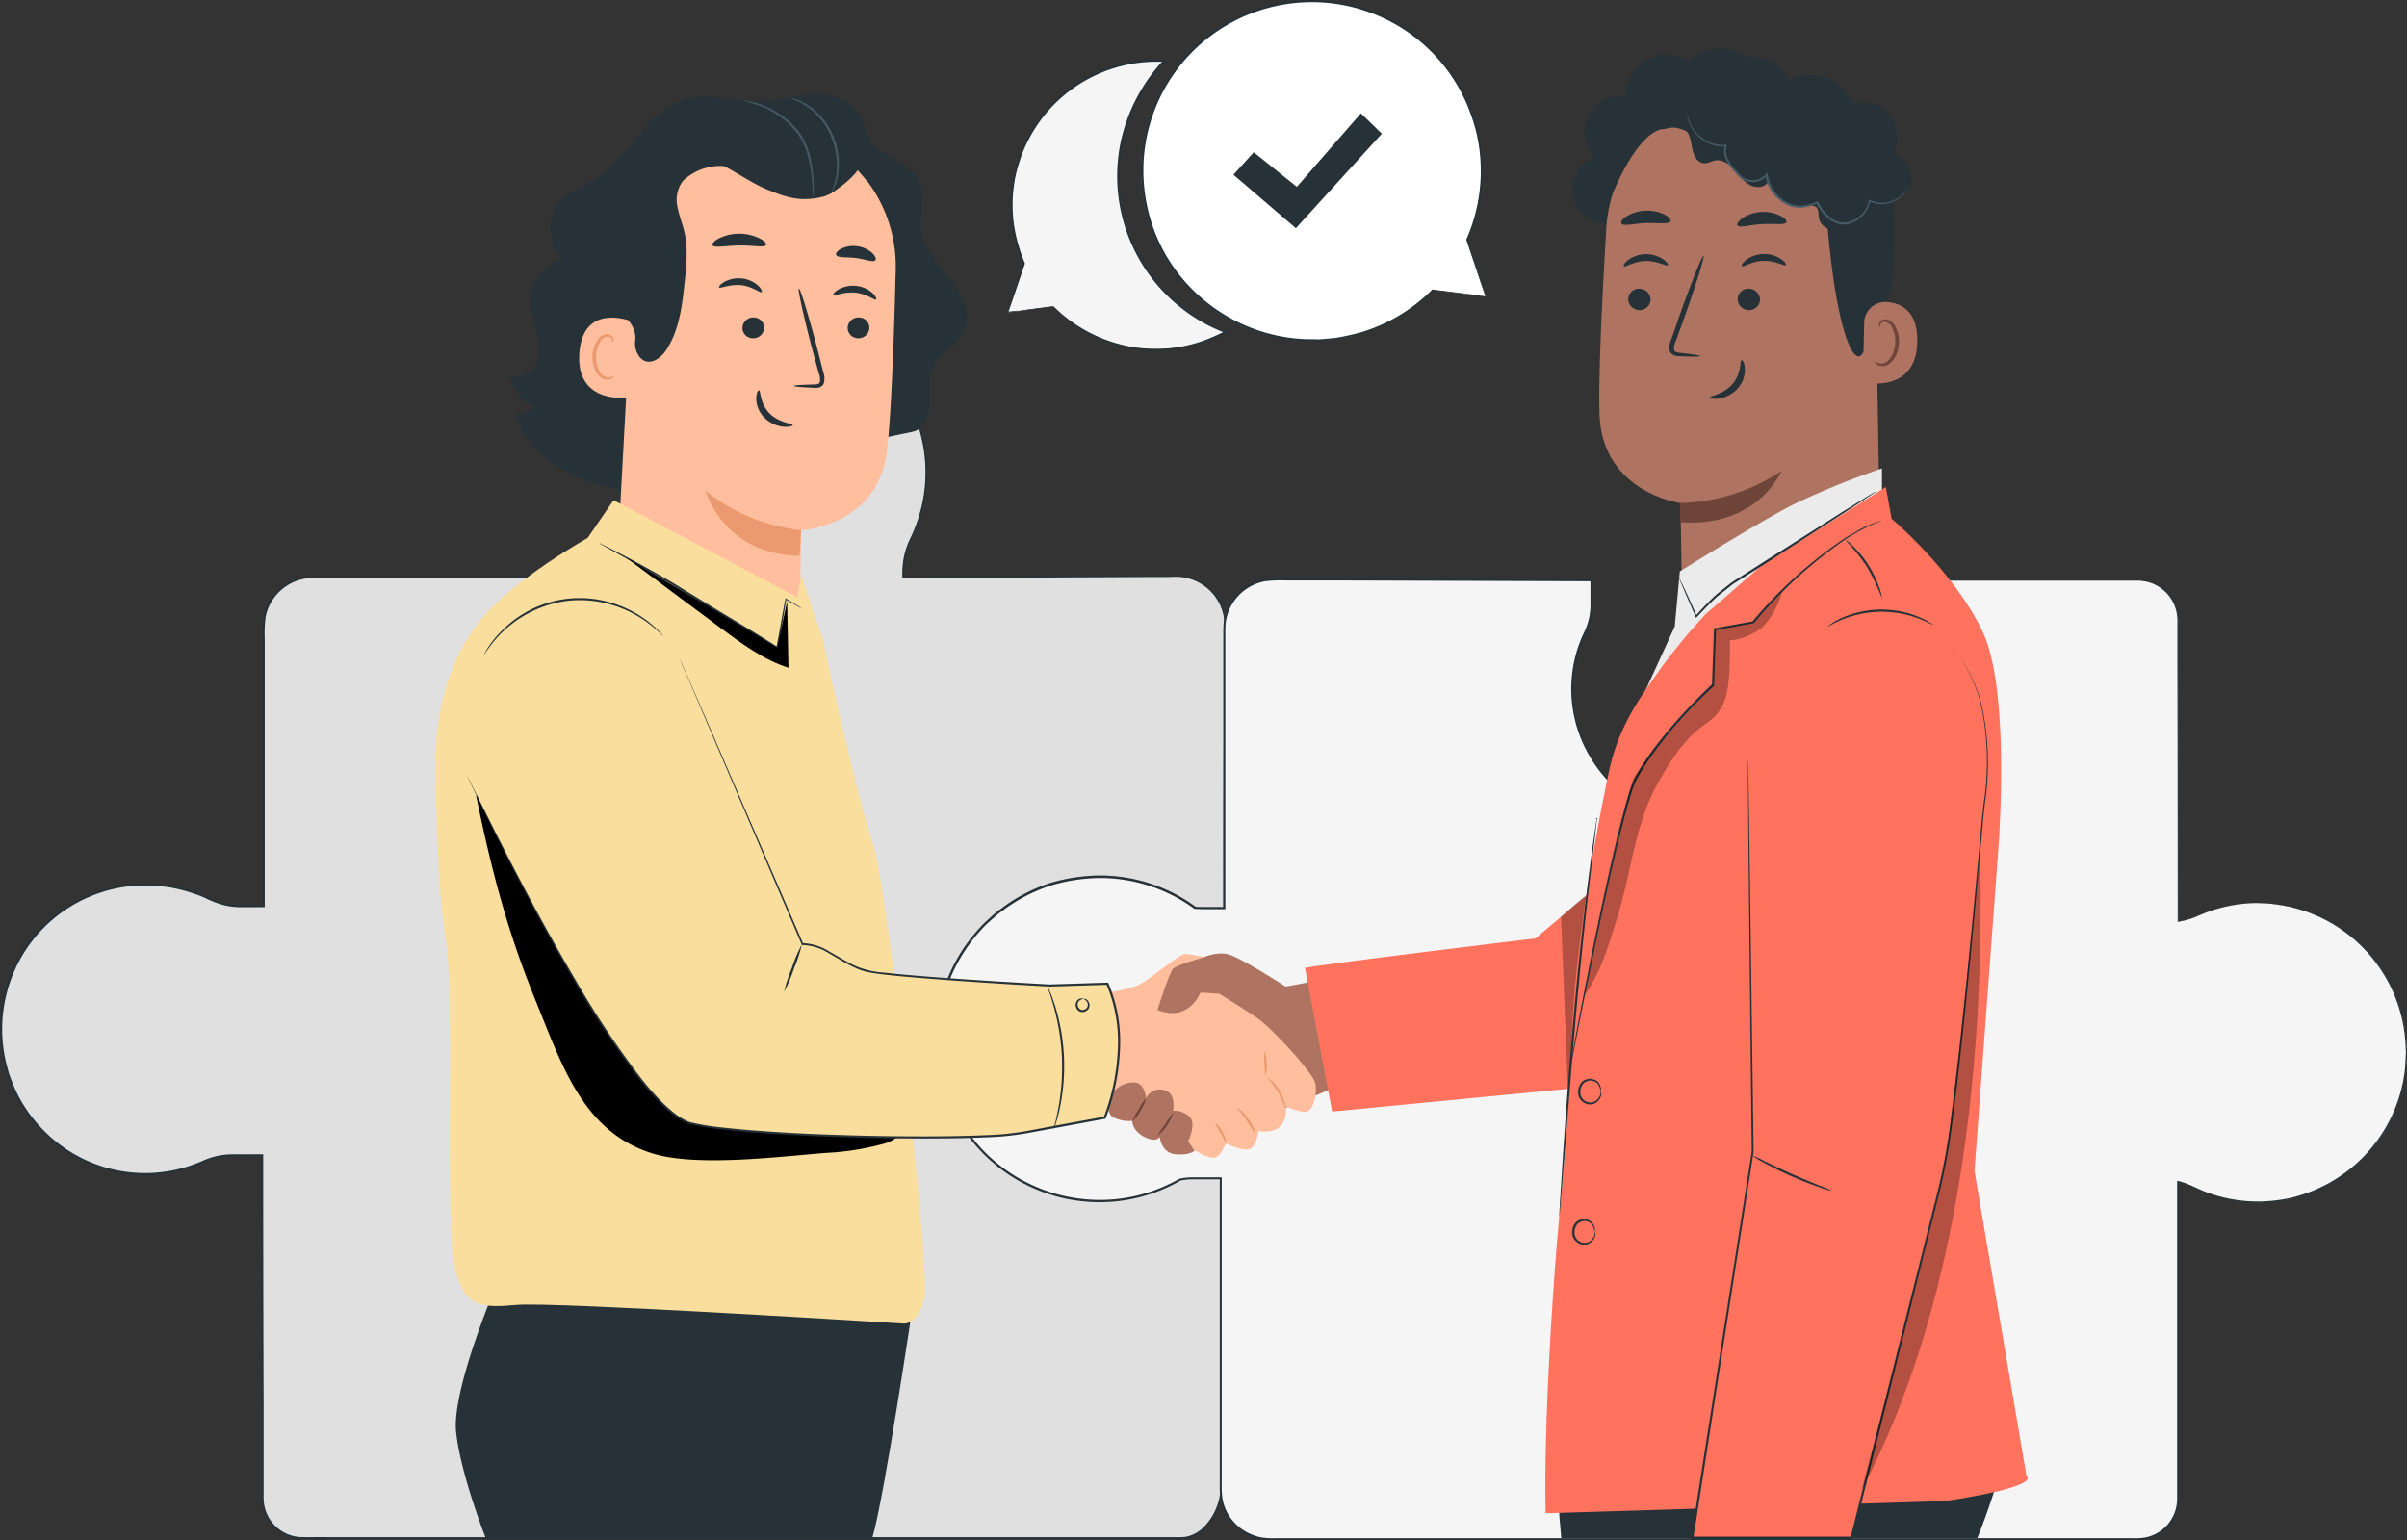 <svg xmlns="http://www.w3.org/2000/svg" viewBox="0 0 568.48 363.92"><rect x="0" y="0" width="568.48" height="363.92" fill="#333333" stroke="none"/><defs><style>.cls-1{fill:#e0e0e0;}.cls-2{fill:#263238;}.cls-3{fill:#f5f5f5;}.cls-4{fill:#ae7461;}.cls-5{fill:#ffbe9d;}.cls-6{fill:#eb996e;}.cls-7{fill:#6f4439;}.cls-8{fill:#455a64;}.cls-9{fill:#fade9d;}.cls-10{fill:#ff725e;}.cls-11,.cls-13{opacity:0.3;}.cls-12{fill:#ebebeb;}.cls-14{fill:#fff;}</style></defs><g id="Layer_2" data-name="Layer 2"><g id="Puzzle"><path class="cls-1" d="M261.28,210.58c5.57-.39,10.38,1.12,15,3.29a16.71,16.71,0,0,0,6.82,1.67l6.09-.14.07-67.71a11.61,11.61,0,0,0-11.65-11.58l-64.36.24V135a17.91,17.91,0,0,1,1.89-7.82,35.66,35.66,0,0,0,3.06-21.75,36.19,36.19,0,0,0-71.81,6.2,35.51,35.51,0,0,0,3.07,14.47,17.82,17.82,0,0,1,1.61,7.25l.38,3H73.92a11.61,11.61,0,0,0-11.65,11.58v66.2H56.74a17.05,17.05,0,0,1-7.41-1.78,34.88,34.88,0,0,0-21-2.9,34.25,34.25,0,0,0,5.87,67.95,33.5,33.5,0,0,0,13.69-2.91A17,17,0,0,1,54.79,273h7.1L62,354a9.46,9.46,0,0,0,9.49,9.43H279.13c5.24,0,9.35-6.58,9.35-11.78V278h-8.41a15.26,15.26,0,0,0-5.66,1.11,31.43,31.43,0,0,1-43.14-30.27C231.9,233.1,245.48,211.67,261.28,210.58Z"/><path class="cls-2" d="M261.28,210.58l-.55.07a12.91,12.91,0,0,0-1.62.24,22.13,22.13,0,0,0-6.09,2.17c-5.07,2.58-11.72,8.49-16.72,18.35A43.68,43.68,0,0,0,231.38,249a32.11,32.11,0,0,0,1.43,10.4,31,31,0,0,0,5.33,10.06A31.2,31.2,0,0,0,260,281.09a30.88,30.88,0,0,0,13.74-1.89,16.31,16.31,0,0,1,7.2-1.36h7.7V278q0,17.46,0,37.08v20.09q0,5.16,0,10.42v5.3a15.38,15.38,0,0,1-.18,2.7,15,15,0,0,1-.74,2.62,13.76,13.76,0,0,1-2.9,4.63,8.46,8.46,0,0,1-4.8,2.68,26.19,26.19,0,0,1-2.79.07H246l-48.41,0-105.94,0h-14c-2.36,0-4.68.05-7.08-.05a9.72,9.72,0,0,1-8.76-9.95c0-2.38,0-4.77,0-7.17q0-7.18,0-14.43-.06-29-.11-59.06l.26.26H57.46a43.28,43.28,0,0,0-4.42.1,17.07,17.07,0,0,0-4.27,1.09,44.46,44.46,0,0,1-4.22,1.64,34.07,34.07,0,0,1-34.33-8.35,34.59,34.59,0,0,1-5.75-7.47,35.62,35.62,0,0,1-2-4.28c-.27-.75-.6-1.47-.82-2.23L1,251.44A34.9,34.9,0,0,1,3.1,228.75,34.35,34.35,0,0,1,29.5,209a35.56,35.56,0,0,1,11.28.27,34.15,34.15,0,0,1,5.44,1.47c.88.32,1.75.67,2.6,1.07s1.67.79,2.54,1.09c3.45,1.36,7.23.86,10.91,1l-.26.25v-42.4q0-10.47,0-20.77a32.2,32.2,0,0,1,.2-5.18,11.51,11.51,0,0,1,2-4.76,11.89,11.89,0,0,1,8.82-4.88l78.4,0-.24.27c-.13-1-.25-2-.38-3v0h0a16.89,16.89,0,0,0-.93-5.47c-.29-.88-.67-1.72-1-2.59s-.68-1.76-1-2.65a35.66,35.66,0,0,1-1.73-11l.15-2.77c0-.46,0-.92.09-1.38l.23-1.36c.17-.9.25-1.83.49-2.71l.73-2.64a9.46,9.46,0,0,1,.44-1.3l.51-1.27a18.46,18.46,0,0,1,1.1-2.49l1.26-2.4L152.7,91A35.38,35.38,0,0,1,160,83.26l1-.83,1.11-.74c.74-.47,1.47-1,2.23-1.42A37.42,37.42,0,0,1,169.16,78a35.84,35.84,0,0,1,10.08-2.42,36.8,36.8,0,0,1,5.14-.08c.85.06,1.71.07,2.55.16l2.52.39a36.55,36.55,0,0,1,17.66,8.83,36,36,0,0,1,11,34.47,37.71,37.71,0,0,1-3,8.48,18.19,18.19,0,0,0-1.31,4.17,20.88,20.88,0,0,0-.28,4.33l-.18-.19,49-.15,11.14,0h2.71c.9,0,1.8,0,2.7.06a11.83,11.83,0,0,1,5,1.69,11.7,11.7,0,0,1,5.49,8.36,45.63,45.63,0,0,1,.12,4.94c0,1.62,0,3.22,0,4.81-.05,25.31-.1,45.43-.12,59.58v.07h-.08c-2.45,0-4.73.14-6.87.1a17.47,17.47,0,0,1-5.7-1.49,38.2,38.2,0,0,0-8.41-3,26.18,26.18,0,0,0-5.24-.56c-.58,0-1,0-1.3,0h-.43a17.17,17.17,0,0,1,1.73-.08,25,25,0,0,1,5.25.53,37.35,37.35,0,0,1,8.45,2.95,16.81,16.81,0,0,0,5.66,1.46c2.11,0,4.41-.08,6.86-.12l-.08.08c0-14.15,0-34.27,0-59.58V151a47.15,47.15,0,0,0-.12-4.9,11.38,11.38,0,0,0-5.37-8.14,11.51,11.51,0,0,0-4.9-1.65c-.87-.06-1.76-.06-2.67,0h-2.71l-11.14.05-49,.21h-.19v-.19a21.79,21.79,0,0,1,.28-4.4,18.72,18.72,0,0,1,1.33-4.25,38,38,0,0,0,3-8.41A35.55,35.55,0,0,0,206.83,85.2a36.19,36.19,0,0,0-17.46-8.71l-2.49-.38c-.83-.09-1.68-.1-2.52-.16a36,36,0,0,0-5.08.08,35.35,35.35,0,0,0-10,2.4,37.86,37.86,0,0,0-4.69,2.22c-.75.44-1.47.94-2.2,1.41l-1.1.72-1,.83a34.73,34.73,0,0,0-7.24,7.67l-1.48,2.23-1.24,2.37a16.88,16.88,0,0,0-1.09,2.46l-.5,1.26a7.91,7.91,0,0,0-.43,1.27l-.72,2.62c-.25.87-.32,1.78-.49,2.67l-.22,1.34c-.07.45-.06.91-.1,1.36l-.14,2.74a35.41,35.41,0,0,0,1.71,10.86q.44,1.32,1,2.61c.36.85.76,1.72,1.06,2.62a17.54,17.54,0,0,1,1,5.62v0c.13,1,.25,2,.38,3l0,.27h-.26l-78.37,0a11.35,11.35,0,0,0-8.44,4.67,11,11,0,0,0-2,4.57,31.57,31.57,0,0,0-.2,5.08v20.77q0,20.91,0,42.4v.26H56.72a16.57,16.57,0,0,1-5.53-1,24.74,24.74,0,0,1-2.58-1.11c-.84-.39-1.7-.73-2.57-1a33.84,33.84,0,0,0-5.35-1.46,35.44,35.44,0,0,0-11.12-.26A33.85,33.85,0,0,0,3.57,229,34.31,34.31,0,0,0,1.5,251.31l.61,2.26c.22.75.55,1.46.82,2.2a35.27,35.27,0,0,0,2,4.22,34.37,34.37,0,0,0,5.66,7.35,33.51,33.51,0,0,0,33.81,8.22,43.62,43.62,0,0,0,4.19-1.62,17.56,17.56,0,0,1,4.4-1.12c1.51-.18,3-.08,4.48-.11h4.69V273q0,30,.1,59.06,0,7.25,0,14.43c0,2.4,0,4.79,0,7.17a9.23,9.23,0,0,0,8.31,9.45c2.3.1,4.69,0,7,.05h14l105.94,0h79.71a27.25,27.25,0,0,0,2.73-.07,8.05,8.05,0,0,0,4.57-2.56,13.27,13.27,0,0,0,2.82-4.49,12.8,12.8,0,0,0,.9-5.18v-5.3c0-3.51,0-7,0-10.42q0-10.29,0-20.09,0-19.59,0-37.08l.16.16h-7.54a16.12,16.12,0,0,0-7.09,1.33A30.88,30.88,0,0,1,260,281.37a31.32,31.32,0,0,1-27.39-21.92A32.62,32.62,0,0,1,231.16,249a43.85,43.85,0,0,1,5-17.64c5.05-9.88,11.74-15.78,16.83-18.35a21.69,21.69,0,0,1,6.13-2.13,13.84,13.84,0,0,1,1.63-.22Z"/><path class="cls-3" d="M533.26,213.35a34.76,34.76,0,0,0-14.14,3,18.23,18.23,0,0,1-4.73,1.39V146.57a9.49,9.49,0,0,0-9.49-9.49h-74v8.41a15.06,15.06,0,0,0,1.11,5.66,31.42,31.42,0,0,1-30.46,43.14,31.7,31.7,0,0,1-30.09-29.21,31.11,31.11,0,0,1,2.89-15.49,15.66,15.66,0,0,0,1.53-6.62v-5.89l-75-.24a11.65,11.65,0,0,0-11.65,11.65l-.07,66H284c-.58,0-1.17,0-1.76-.06a38.33,38.33,0,1,0-3.55,64.25,14.74,14.74,0,0,1,3.11-.34h6.56V352A11.66,11.66,0,0,0,300,363.67H504.9a9.49,9.49,0,0,0,9.49-9.49v-75a19.49,19.49,0,0,1,3.67,1.35,34.82,34.82,0,0,0,21.25,3,35.36,35.36,0,0,0-6-70.16Z"/><path class="cls-2" d="M533.26,213.35s.75,0,2.22.1a17,17,0,0,1,2.74.26L540,214a13.37,13.37,0,0,1,2,.45l2.23.61c.76.26,1.55.6,2.39.92.42.17.85.33,1.28.52l1.28.66a21.88,21.88,0,0,1,2.68,1.51,35.39,35.39,0,0,1,16.53,27.66c0,.86.11,1.73.12,2.6s-.1,1.76-.15,2.65c0,.45,0,.9-.09,1.35s-.14.9-.2,1.35-.14.9-.22,1.36-.21.9-.32,1.35A35.13,35.13,0,0,1,563,267.67a35.17,35.17,0,0,1-20.28,15.2c-1.11.34-2.26.52-3.4.78s-2.32.35-3.51.43a34.92,34.92,0,0,1-7.21-.22,34.32,34.32,0,0,1-7.21-1.76c-2.39-.81-4.56-2.21-7-2.77l.2-.16q0,17.28,0,36.64,0,9.68,0,19.82v18.13c0,.43,0,.89,0,1.34a10,10,0,0,1-.23,1.33,9.7,9.7,0,0,1-7.44,7.24,13.31,13.31,0,0,1-2.74.2H473.34l-47.59,0-104,0H301.09a18.18,18.18,0,0,1-3.51-.24,13.14,13.14,0,0,1-3.32-1.23,12,12,0,0,1-4.89-5.06,11.31,11.31,0,0,1-1.11-3.4,19.25,19.25,0,0,1-.18-3.55V336.28q0-28.45,0-57.93l.26.26H283.6c-.81,0-1.65,0-2.46,0a15.28,15.28,0,0,0-2.42.32l.07,0a38.35,38.35,0,0,1-15.59,4.93,38.64,38.64,0,0,1-42.13-38.09,40.86,40.86,0,0,1,1.86-12.19,38.49,38.49,0,0,1,5.6-10.91,40.28,40.28,0,0,1,4-4.66l2.26-2.06c.77-.68,1.62-1.24,2.43-1.86A39.67,39.67,0,0,1,248,208.61,42.45,42.45,0,0,1,260,206.83a38.39,38.39,0,0,1,22.4,7.4l-.13,0c2.27.12,4.58,0,6.86.06l-.26.26q0-21.15.05-41.75,0-10.29,0-20.44v-2.53c0-.84,0-1.69.07-2.55a11.93,11.93,0,0,1,9.8-10.45,31.25,31.25,0,0,1,5-.17h5l9.85,0,19.45.06,37.79.13h.23v5.52a15.54,15.54,0,0,1-.75,5.24,20.18,20.18,0,0,1-1,2.45c-.36.78-.68,1.59-1,2.4a29.75,29.75,0,0,0-1.32,5,30.74,30.74,0,0,0,3,19.66,31.08,31.08,0,0,0,5.85,7.95,32.23,32.23,0,0,0,7.92,5.69,30.75,30.75,0,0,0,18.57,3,31.19,31.19,0,0,0,22.18-14.86,29.65,29.65,0,0,0,3.42-8.17,30.71,30.71,0,0,0-.37-17.09c-.39-1.36-1-2.63-1.41-4a15.05,15.05,0,0,1-.57-4.21V136.9h.19l54.19,0H503.1c1,0,1.93,0,2.9.07a9.8,9.8,0,0,1,2.78.76A9.64,9.64,0,0,1,513,141.4a9.81,9.81,0,0,1,1.51,5.23q0,5.37,0,10.43c0,27,0,47.58-.07,60.68l-.07-.06c3.33-.43,5.85-2.06,8.22-2.71a34.56,34.56,0,0,1,5.93-1.33,33.21,33.21,0,0,1,3.56-.29h1.17l-1.17,0a34.65,34.65,0,0,0-9.46,1.67c-2.36.66-4.87,2.29-8.23,2.74h-.07v-.07c0-13.1,0-33.66-.07-60.68,0-3.37,0-6.85,0-10.43a9.36,9.36,0,0,0-5.59-8.61,9.92,9.92,0,0,0-2.69-.73c-.93-.08-1.9-.06-2.87-.06H485l-54.19,0,.18-.19q0,4.11,0,8.31a14.71,14.71,0,0,0,.56,4.11c.37,1.33,1,2.63,1.41,4a31.18,31.18,0,0,1,.39,17.3,30.3,30.3,0,0,1-3.46,8.28,31.26,31.26,0,0,1-5.77,7.08,31.61,31.61,0,0,1-16.7,8,31.21,31.21,0,0,1-18.83-3,33.29,33.29,0,0,1-8-5.76,32,32,0,0,1-5.94-8.07,31.24,31.24,0,0,1-3.07-19.94,30.68,30.68,0,0,1,1.33-5c.3-.82.62-1.63,1-2.43a19.06,19.06,0,0,0,1-2.4,15.14,15.14,0,0,0,.72-5.1v-5.29l.23.24-37.78-.12-19.45-.06-9.85,0h-5a30.89,30.89,0,0,0-4.92.17,11.43,11.43,0,0,0-9.4,10c-.06.82-.07,1.65-.06,2.5v2.53q0,10.14,0,20.44,0,20.58,0,41.75v.26h-.25c-2.29,0-4.56.05-6.9-.06h-.07l-.06,0a37.88,37.88,0,0,0-22.1-7.3,42,42,0,0,0-11.77,1.75,39.5,39.5,0,0,0-10.69,5.39c-.79.61-1.64,1.17-2.39,1.83l-2.24,2A40.15,40.15,0,0,0,229,223a38.11,38.11,0,0,0-5.53,10.76,40.75,40.75,0,0,0-1.83,12,38.26,38.26,0,0,0,11,26.47,38.37,38.37,0,0,0,30.53,11.1,37.81,37.81,0,0,0,15.38-4.85l0,0h0a15.27,15.27,0,0,1,2.51-.33c.85,0,1.66,0,2.48,0h5v58.19q0,7.13,0,14.16a20.86,20.86,0,0,0,.17,3.47,10.89,10.89,0,0,0,1.07,3.25A11.46,11.46,0,0,0,294.5,362a12.56,12.56,0,0,0,3.18,1.18,17.62,17.62,0,0,0,3.41.23h20.66l104,0,47.59,0h30.79a13,13,0,0,0,2.66-.2,9.29,9.29,0,0,0,7.14-6.93,10.14,10.14,0,0,0,.26-2.58v-2.63c0-1.75,0-3.5,0-5.23V335.63q0-10.14,0-19.82,0-19.33,0-36.64V279l.2,0c2.55.58,4.73,2,7.08,2.78a33.56,33.56,0,0,0,7.14,1.76,34.33,34.33,0,0,0,7.15.22c1.18-.08,2.34-.24,3.48-.42s2.28-.43,3.37-.77a35.23,35.23,0,0,0,24.63-25.66c.1-.45.21-.9.32-1.35l.21-1.35c.07-.45.14-.89.2-1.34s.07-.89.1-1.33q.07-1.34.15-2.64c0-.87-.08-1.73-.11-2.58a35.27,35.27,0,0,0-16.39-27.57,22.43,22.43,0,0,0-2.66-1.51l-1.28-.67c-.43-.19-.86-.35-1.27-.51-.84-.33-1.62-.67-2.39-.93l-2.21-.62a13.45,13.45,0,0,0-2-.46l-1.75-.29a17.42,17.42,0,0,0-2.73-.29Z"/></g><g id="Characters"><path class="cls-4" d="M283.54,226.48s3.36-1.73,6.33-1.08,13.76,7.68,13.76,7.68l8.69-1.62L317.44,256l-33.9,14.09Z"/><path class="cls-5" d="M258.47,235s7.76-1,10.57-2.38,9.52-7.36,10.93-7.25,6.49,1.08,6.49,1.08l-2,6.17s10.17,6.16,13.19,8.43,12.55,12.44,13,14.93-.33,5.41-1.52,6.39-5.52-1-5.52-1a5.42,5.42,0,0,1-1,4.44c-1.62,2.16-5.41,1.4-5.41,1.4s-.32,3.57-2.05,4.22-5.63-1.3-5.63-1.3-1.17,3-2.59,3.36-5.41-2.06-5.41-2.06S264.18,259,260.28,257.2s-5.08-1.94-5.08-1.94Z"/><path class="cls-6" d="M289.49,270.18c-.08,0-.13-.3-.31-.75a12.66,12.66,0,0,0-.87-1.73,11.33,11.33,0,0,1-1.34-2.47,6,6,0,0,1,1.79,2.21,6.32,6.32,0,0,1,.77,1.88C289.64,269.85,289.56,270.19,289.49,270.18Z"/><path class="cls-6" d="M296.68,268.08a28.71,28.71,0,0,1-2.18-3.27c-1.18-1.8-2.45-3-2.36-3.11a7.59,7.59,0,0,1,2.79,2.82A10.39,10.39,0,0,1,296.68,268.08Z"/><path class="cls-6" d="M303.63,261.84c-.15,0-.64-1.84-1.83-3.86s-2.58-3.36-2.47-3.48a10.59,10.59,0,0,1,4.3,7.34Z"/><path class="cls-6" d="M298.56,248.34a6.17,6.17,0,0,1,.58,2.9,6.36,6.36,0,0,1-.32,2.94,61.12,61.12,0,0,1-.26-5.84Z"/><path class="cls-4" d="M273.37,238.6s2.71-8.66,3.68-9.74,10-3.46,10-3.46l2.8,7.25-2,2.12-4.33-.29S280.84,241.62,273.37,238.6Z"/><path class="cls-4" d="M256.77,255.71s-1.23,1,0,3.22,4.59.65,5.68,0c0,0-1.63,3.79.43,5a8.09,8.09,0,0,0,4.54.87s-.11,2.27,2.81,3.78,3.68,0,3.68,0,.33,3.79,3.68,4.11,4.53-.82,4.53-.82l-1.5-2.24s1.95-4,.43-5.7a5.17,5.17,0,0,0-4-1.51s.66-3.52-1.27-4.5a3.55,3.55,0,0,0-5.11,1.57s-.22-3.85-3-3.76a6.29,6.29,0,0,0-4.33,1.82Z"/><path class="cls-7" d="M270.67,259.47a8.53,8.53,0,0,1-1.29,2.89,8.27,8.27,0,0,1-1.9,2.53,11.45,11.45,0,0,1,1.45-2.79A11.71,11.71,0,0,1,270.67,259.47Z"/><path class="cls-7" d="M277.12,262.88a11.86,11.86,0,0,1-3.73,5.46,18.58,18.58,0,0,1,1.82-2.76A19,19,0,0,1,277.12,262.88Z"/><path class="cls-2" d="M210.11,303.71H193.7l-4.2,59.67H206c2.8-9.09,9.8-56.45,9.8-56.45Z"/><path class="cls-2" d="M117.17,303.71s-10.5,24.62-9.45,34.59,7,25.08,7,25.08h81.27a185.94,185.94,0,0,0,4-20.64c1.75-12.31,6.48-39,6.48-39Z"/><path class="cls-2" d="M224.57,66c-2.74-3.46-6.13-6.8-6.84-11.16-.64-4,1.11-8.41-.69-12.05-2.21-4.48-8.57-5.36-11.33-9.53-1.34-2-1.65-4.58-3-6.61-2.25-3.46-6.86-4.57-11-4.33s-8.14,1.52-12.26,1.6c-5.66.12-11.39-2-16.88-.65-6.07,1.5-10,6.61-14.12,11.54l-5.35,5.68a22.47,22.47,0,0,1-3.51,2.58c-2.2,1.27-4.69,2.11-6.61,3.78-4.1,3.56-4.12,10.81,0,14.41a10.69,10.69,0,0,0-7.71,10.12c0,2.51,1,4.91,1.59,7.34s.95,5.11-.16,7.36-4.13,3.69-6.25,2.35a11.23,11.23,0,0,0,5.76,7.78A6.74,6.74,0,0,1,121.61,98c4,11,16.22,17.21,27.9,17.82s23.06-3.27,34.1-7.11l31.82-6.68c2.79-.5,4.1-3.8,4.2-6.63s-.49-5.82.65-8.42c1.56-3.56,5.87-5.28,7.49-8.81C229.61,74.19,227.32,69.5,224.57,66Z"/><path class="cls-2" d="M148.83,91.19C146.89,84,145,76.71,144.31,69.27s-.05-15.12,2.91-22c.45-1,4.17-8,5.29-7.8.8.12-1.61,6.64-1.24,7.36,3.54,6.87,4.18,14.94,3.17,22.59a101.11,101.11,0,0,1-5.61,21.75"/><path class="cls-5" d="M149.56,62.69c.36-18.72,11.55-34.12,30.26-33.25l1.73.18a33.49,33.49,0,0,1,30,34.12c-.4,16.23-1.05,34.15-2.07,42.78-2.1,17.85-20.27,18.74-20.27,18.74s-.49,29.49-.49,29.49l-42.54-29.48Z"/><path class="cls-6" d="M189.18,125.26a43.36,43.36,0,0,1-22.55-9.33s4.19,15.11,22.2,15.38Z"/><path class="cls-2" d="M205.32,77.59a2.57,2.57,0,0,1-2.73,2.32,2.47,2.47,0,0,1-2.39-2.58A2.57,2.57,0,0,1,202.93,75,2.45,2.45,0,0,1,205.32,77.59Z"/><path class="cls-2" d="M206.92,70.75c-.36.3-2.14-1.33-4.89-1.61s-4.9.87-5.16.51c-.13-.17.25-.73,1.2-1.28a7,7,0,0,1,4.18-.82,6.77,6.77,0,0,1,3.84,1.7C206.86,70,207.09,70.62,206.92,70.75Z"/><path class="cls-2" d="M180.47,77.59a2.58,2.58,0,0,1-2.74,2.32,2.45,2.45,0,0,1-2.38-2.58A2.56,2.56,0,0,1,178.08,75,2.46,2.46,0,0,1,180.47,77.59Z"/><path class="cls-2" d="M179.89,69c-.35.3-2.13-1.34-4.88-1.62s-4.9.88-5.17.51c-.13-.16.26-.73,1.2-1.27a7.08,7.08,0,0,1,4.18-.83,6.81,6.81,0,0,1,3.85,1.71C179.84,68.26,180.06,68.9,179.89,69Z"/><path class="cls-2" d="M187.52,91.17c0-.15,1.74-.27,4.55-.33.71,0,1.39-.07,1.55-.54a3.57,3.57,0,0,0-.24-2.12c-.49-1.77-1-3.62-1.52-5.56-2.07-7.91-3.5-14.38-3.18-14.46s2.26,6.26,4.34,14.17q.75,2.91,1.42,5.58a4.08,4.08,0,0,1,.07,2.79,1.74,1.74,0,0,1-1.26.9,4.59,4.59,0,0,1-1.21,0C189.24,91.5,187.52,91.33,187.52,91.17Z"/><path class="cls-2" d="M179.24,92.22c.45,0,.14,3,2.47,5.39s5.54,2.39,5.51,2.81c0,.19-.76.5-2.11.4a7.43,7.43,0,0,1-4.62-2.18,6.48,6.48,0,0,1-1.88-4.5C178.63,92.89,179,92.18,179.24,92.22Z"/><path class="cls-2" d="M180.92,57.87c-.35.72-3.06.07-6.32.12s-6,.65-6.32-.06c-.16-.34.37-1,1.5-1.61a11,11,0,0,1,9.62,0C180.54,56.88,181.07,57.52,180.92,57.87Z"/><path class="cls-2" d="M206.74,61.5c-.55.58-2.37-.27-4.64-.54s-4.25,0-4.62-.72c-.16-.34.21-.93,1.11-1.44a6.5,6.5,0,0,1,3.89-.62,6.41,6.41,0,0,1,3.58,1.65C206.79,60.55,207,61.22,206.74,61.5Z"/><path class="cls-5" d="M149.63,76.08c-.29-.16-11.9-4.92-12.8,7.34s11.6,10.63,11.64,10.28S149.63,76.08,149.63,76.08Z"/><path class="cls-6" d="M145.07,88.78s-.23.13-.6.27a2.1,2.1,0,0,1-1.6-.08c-1.26-.57-2.2-2.71-2.1-4.92a7.27,7.27,0,0,1,.83-3,2.49,2.49,0,0,1,1.72-1.52,1.09,1.09,0,0,1,1.22.68c.14.36,0,.59.11.62s.28-.19.21-.7a1.31,1.31,0,0,0-.42-.8,1.61,1.61,0,0,0-1.16-.4,3,3,0,0,0-2.37,1.74,7.24,7.24,0,0,0-1,3.36c-.1,2.48,1,4.88,2.73,5.52a2.28,2.28,0,0,0,2-.18C145,89.07,145.11,88.81,145.07,88.78Z"/><path class="cls-2" d="M204.89,42.9c2.05-1-3.49-7.78-8.23-10.31-7.16-3.82-18.28-6.6-25.21-5.11-8.33,1.79-15.4,5.43-20,12.62s-6.7,15.76-7,24.28c-.09,2.6,0,5.33,1.25,7.61,1.54,2.82,4.72,4.74,4.33,8.48a5.15,5.15,0,0,0,1,3.82c2.09,2.54,5,.47,6.39-1.7,3-4.63,3.68-10.35,4.27-15.84.42-3.9.84-7.89,0-11.72C161.24,53,160.4,51,160,48.85a7.4,7.4,0,0,1,1.27-6.07,7.18,7.18,0,0,1,1.06-.94,12.83,12.83,0,0,1,12.85-1.6c6.75,2.89,18.31,7.3,21.54,5.15,4.65-3.09,5.86-5.22,5.86-5.22Z"/><path class="cls-2" d="M172.2,25.86c6.89-1.82,14.55-1.21,20.65,2.47,3.24,2,6.09,4.92,6.88,8.62s-1.06,8.07-4.64,9.27l-.25.13c-5.35,1.43-8.71.51-13.81-1.64-4.29-1.8-8-4.76-12.32-6.54a25,25,0,0,0-14.57-1.37C159.18,31.77,165.32,27.68,172.2,25.86Z"/><path class="cls-8" d="M175.3,23.73a4.86,4.86,0,0,1,1.25.12,20.4,20.4,0,0,1,3.3.9,21,21,0,0,1,4.52,2.33,17.23,17.23,0,0,1,4.5,4.31,16.49,16.49,0,0,1,2.48,5.72,30.14,30.14,0,0,1,.75,5,33.53,33.53,0,0,1,.09,3.41,4.54,4.54,0,0,1-.09,1.24,7.83,7.83,0,0,1-.11-1.24c-.05-.8-.11-2-.25-3.38a32.47,32.47,0,0,0-.86-4.93,16.55,16.55,0,0,0-2.43-5.54,17.85,17.85,0,0,0-4.35-4.22,22.93,22.93,0,0,0-4.38-2.38A42.52,42.52,0,0,0,175.3,23.73Z"/><path class="cls-8" d="M186.59,23.05a4.06,4.06,0,0,1,1.06.29,8.53,8.53,0,0,1,1.21.45l1.54.78a15.87,15.87,0,0,1,6.36,7.48,20.35,20.35,0,0,1,.9,2.7,19.48,19.48,0,0,1,.4,2.61,17.77,17.77,0,0,1,.05,2.4c-.1.74-.13,1.44-.28,2.06a11.19,11.19,0,0,1-.46,1.66,8,8,0,0,1-.49,1.2,4.28,4.28,0,0,1-.57.94,22.58,22.58,0,0,0,1.15-3.86,19.22,19.22,0,0,0,.22-2,20.86,20.86,0,0,0-.1-2.33,19.76,19.76,0,0,0-.42-2.54,19.21,19.21,0,0,0-.88-2.62,16.2,16.2,0,0,0-6.08-7.37l-1.46-.82a9.91,9.91,0,0,0-1.16-.53A5.36,5.36,0,0,1,186.59,23.05Z"/><path class="cls-9" d="M194.59,151.79c0,1.68,8.44,38.72,11.66,47.82S219.7,300,218.36,306.46s-4.84,6.24-4.84,6.24-82.59-5.2-91.46-4.42-12.65.52-14.8-9.62.07-62.83-1.82-75.57-1.9-18.91-2.62-37.84c-.64-16.4,3.1-29.56,10.9-39.05s25.07-19.1,25.07-19.1l6.12-8.93,43.35,22.92,1-5.22,2.63,8.13Z"/><path d="M213.22,264.69c-.72-1.84-3.06-2.3-5-2.52-18.37-2-37.49-6.62-50.9-19.33-5.25-5-9.39-11-13.37-17-8.72-13.18-16.92-26.7-25.11-40.21L112.46,188c3.9,19.08,7.74,32.89,14.1,48.53s11.28,30.81,27.39,35.93c10.41,3.31,30.18.78,41.07-.08a63.2,63.2,0,0,0,13.49-2.11,8.74,8.74,0,0,0,3.65-1.86A3.59,3.59,0,0,0,213.22,264.69Z"/><path class="cls-9" d="M110.22,183c.48.84,37.23,79.34,53.64,82.57s67.4,4,77.36,2.1,19.69-3.64,19.69-3.64,7.2-17.12.63-31.7l-13.7.43s-38.09-2.05-43.47-3.52-10-6.52-14.87-6.25l-29-67.43s-18.83-17.49-32.28-12.11S106.28,176,110.22,183Z"/><path class="cls-2" d="M248.89,266.79a7.93,7.93,0,0,1,.27-1.32c.22-.83.49-2.05.78-3.57s.54-3.33.73-5.36a59.08,59.08,0,0,0,.14-6.61,53.61,53.61,0,0,0-1.87-11.87c-.41-1.48-.78-2.68-1.06-3.49a5.75,5.75,0,0,1-.38-1.3,8,8,0,0,1,.57,1.23c.34.79.77,2,1.23,3.46a48.67,48.67,0,0,1,2,11.94,51.6,51.6,0,0,1-.19,6.69,47.39,47.39,0,0,1-.84,5.39,34.39,34.39,0,0,1-.94,3.55A6.25,6.25,0,0,1,248.89,266.79Z"/><path class="cls-2" d="M160.52,155.6s.2.4.55,1.2.87,2,1.55,3.52c1.35,3.11,3.33,7.66,5.86,13.5,5.05,11.71,12.33,28.55,21.21,49.13l-.2-.13a12.56,12.56,0,0,1,6.42,2c2,1.1,3.94,2.38,6.06,3.35a20.26,20.26,0,0,0,6.89,1.61c2.42.28,4.88.5,7.38.71,10,.83,20.58,1.48,31.61,2.09h0l13.7-.43h.17l.07.16A35.22,35.22,0,0,1,264.51,248a51.37,51.37,0,0,1-3.36,16.18l0,.13-.15,0-8.71,1.61-9.53,1.76a64.29,64.29,0,0,1-9.54,1c-6.34.29-12.59.31-18.72.28s-12.16-.18-18.06-.39-11.67-.52-17.29-.95c-2.81-.2-5.59-.47-8.32-.77a56.81,56.81,0,0,1-8.05-1.34,13.86,13.86,0,0,1-3.49-2,28.38,28.38,0,0,1-3-2.6,63.26,63.26,0,0,1-5.09-5.73,210.13,210.13,0,0,1-15.44-23.23c-8.61-14.72-14.83-27-19.1-35.57-2.12-4.26-3.73-7.6-4.81-9.86s-1.62-3.47-1.62-3.47.16.29.45.86l1.26,2.56,4.9,9.82c4.32,8.49,10.59,20.79,19.24,35.48a211.69,211.69,0,0,0,15.46,23.14,64,64,0,0,0,5.06,5.69,29.62,29.62,0,0,0,2.92,2.55,13.48,13.48,0,0,0,3.37,1.94,57.33,57.33,0,0,0,8,1.31c2.73.29,5.5.56,8.3.75q8.43.64,17.28.93c5.89.21,11.91.35,18,.38s12.37,0,18.69-.29a63,63,0,0,0,9.47-1l9.54-1.77,8.71-1.6-.19.15A51,51,0,0,0,264,248a34.78,34.78,0,0,0-2.7-15.5l.24.15-13.69.43h0c-11-.62-21.62-1.29-31.62-2.13-2.5-.22-5-.43-7.39-.72-1.21-.14-2.41-.3-3.6-.52a13.76,13.76,0,0,1-3.42-1.14c-2.17-1-4.11-2.28-6.08-3.38a12.21,12.21,0,0,0-6.2-1.92h-.14l-.06-.13c-8.81-20.61-16-37.47-21-49.2-2.49-5.85-4.44-10.42-5.76-13.54L161,156.82C160.68,156,160.52,155.6,160.52,155.6Z"/><path class="cls-2" d="M156.68,150.31s-.51-.48-1.42-1.32a27.65,27.65,0,0,0-11.34-6.26,26.43,26.43,0,0,0-9.45-.83,26.73,26.73,0,0,0-9.1,2.68A27.19,27.19,0,0,0,119,149,27.59,27.59,0,0,0,115.5,153c-.73,1-1.1,1.6-1.14,1.58a1.61,1.61,0,0,1,.22-.46c.17-.28.39-.72.75-1.23a23.51,23.51,0,0,1,3.41-4.09,25.75,25.75,0,0,1,25.31-6.49,26.19,26.19,0,0,1,7.2,3.24,24.27,24.27,0,0,1,4.15,3.33,14.29,14.29,0,0,1,1,1.07C156.59,150.16,156.7,150.29,156.68,150.31Z"/><path class="cls-2" d="M189.39,223.09a35.29,35.29,0,0,1-1.86,5.69,33.29,33.29,0,0,1-2.34,5.52,35.21,35.21,0,0,1,1.86-5.7A34.44,34.44,0,0,1,189.39,223.09Z"/><path class="cls-2" d="M256,236s.14-.07.38,0a1.48,1.48,0,0,1,.74.72,1.58,1.58,0,0,1,0,1.56,1.8,1.8,0,0,1-1.74.81,1.71,1.71,0,0,1-1.31-1.4,1.63,1.63,0,0,1,.5-1.48,1.34,1.34,0,0,1,1-.32c.24,0,.35.09.35.12s-.58,0-1.08.47a1.28,1.28,0,0,0-.29,1.12,1.25,1.25,0,0,0,.93,1,1.37,1.37,0,0,0,1.25-.55,1.22,1.22,0,0,0,.1-1.15C256.48,236.18,255.94,236.09,256,236Z"/><path class="cls-2" d="M189.29,143.7a7.38,7.38,0,0,1-1-.51l-2.74-1.56.19-.09c-.54,2.74-1.06,6.76-2,11.58l-.06.32-.28-.18c-4-2.53-8.85-5.43-14-8.54-3.84-2.3-7.43-4.62-10.74-6.63s-6.36-3.71-8.92-5.14l-6.06-3.38-1.65-.93a2.44,2.44,0,0,1-.56-.35,3.22,3.22,0,0,1,.61.26l1.69.84c1.46.74,3.57,1.84,6.15,3.23s5.64,3.09,9,5.06l10.76,6.59c5.15,3.11,10,6,14,8.61l-.34.15c1-4.79,1.55-8.81,2.17-11.54l0-.18.15.1,2.68,1.66A5.69,5.69,0,0,1,189.29,143.7Z"/><path d="M147.6,131.53l22.62,16.85c5,3.71,10.07,7.48,16,9.38q-.15-7.86-.32-15.72l-2.32,11Z"/><path class="cls-2" d="M380.52,52.79a8.39,8.39,0,0,1-9-6.16,8.4,8.4,0,0,1,5.23-9.53,8.43,8.43,0,0,1,7.08-14.36,10.09,10.09,0,0,1,15.06-8.56,11.33,11.33,0,0,1,14-.55,8.3,8.3,0,0,1,8.71,4,8.3,8.3,0,0,1-1.32,9.51"/><path class="cls-4" d="M379.37,54A34.4,34.4,0,0,1,413,21.63l1.78,0c19.23.73,29.35,17.47,28.08,36.67L444,126.75h0L397.3,143.52l-.41-24.66s-18.52-2.5-19.12-21C377.48,89,378.37,70.6,379.37,54Z"/><path class="cls-7" d="M396.74,118.83a44.77,44.77,0,0,0,24-7.57s-5.42,13.4-23.87,12.11Z"/><path class="cls-2" d="M384.55,70.64a2.65,2.65,0,0,0,2.6,2.61,2.52,2.52,0,0,0,2.67-2.43,2.63,2.63,0,0,0-2.59-2.61A2.53,2.53,0,0,0,384.55,70.64Z"/><path class="cls-2" d="M383.52,62.9c.34.34,2.3-1.18,5.14-1.23s4.94,1.33,5.24,1c.15-.15-.19-.77-1.11-1.41a7.19,7.19,0,0,0-4.21-1.2,6.85,6.85,0,0,0-4.08,1.41C383.64,62.12,383.36,62.75,383.52,62.9Z"/><path class="cls-2" d="M410.4,70.64A2.63,2.63,0,0,0,413,73.25a2.52,2.52,0,0,0,2.67-2.43,2.64,2.64,0,0,0-2.59-2.61A2.52,2.52,0,0,0,410.4,70.64Z"/><path class="cls-2" d="M411.41,62.86c.34.34,2.31-1.18,5.14-1.23s4.94,1.33,5.25,1c.14-.15-.2-.77-1.12-1.41a7.26,7.26,0,0,0-4.21-1.2,6.92,6.92,0,0,0-4.08,1.41C411.53,62.09,411.25,62.71,411.41,62.86Z"/><path class="cls-2" d="M401.55,84.11c0-.16-1.76-.43-4.63-.74-.72-.06-1.41-.19-1.54-.68a3.66,3.66,0,0,1,.44-2.16l2-5.56c2.81-7.91,4.83-14.41,4.51-14.52s-2.86,6.21-5.67,14.13q-1,2.92-1.94,5.59a4.19,4.19,0,0,0-.32,2.85,1.83,1.83,0,0,0,1.21,1,5.41,5.41,0,0,0,1.24.15C399.76,84.29,401.54,84.27,401.55,84.11Z"/><path class="cls-2" d="M410.36,53.23c.38.71,2.8-.12,5.79-.28s5.52.29,5.78-.47c.11-.35-.43-1-1.52-1.54a8.88,8.88,0,0,0-4.51-.85,8.64,8.64,0,0,0-4.31,1.41C410.61,52.19,410.18,52.89,410.36,53.23Z"/><path class="cls-2" d="M383,52.87c.61.63,2.94-.09,5.76-.17s5.2.32,5.74-.36c.23-.33-.16-1-1.21-1.56a9.13,9.13,0,0,0-4.7-1A9,9,0,0,0,384,51.21C383,51.89,382.7,52.56,383,52.87Z"/><path class="cls-2" d="M381,45.45S385.61,33.79,391.12,31c6.69-3.4,9.74,3.95,16.13,2s12.78-5.19,19.45-.36c7.3,5.3,4,9.18,4.62,17.36,2.48,33.17,8.73,42.44,10.14,26.76.15-1.72,4.88-3.18,5.44-10.43.72-9.4.85-20.81-1.38-27.43-1.88-5.58-5.16-9.39-11-13.55-9.2-6.57-21.65-6.46-30.09-5.44S379.91,31,381,45.45Z"/><path class="cls-4" d="M440.27,76.28a5,5,0,0,1,5.31-4.93c3.45.25,7.32,2.13,7.24,9.25C452.68,93.22,440,90.47,440,90.11S440.17,81.57,440.27,76.28Z"/><path class="cls-7" d="M442.81,85.39c.06,0,.22.16.59.33a2.23,2.23,0,0,0,1.64.06c1.34-.48,2.49-2.58,2.58-4.86a7.19,7.19,0,0,0-.58-3.16,2.52,2.52,0,0,0-1.63-1.7,1.12,1.12,0,0,0-1.31.59c-.17.35-.1.6-.16.62s-.27-.21-.16-.73a1.37,1.37,0,0,1,.5-.79,1.72,1.72,0,0,1,1.22-.31,3.1,3.1,0,0,1,2.28,2A7.43,7.43,0,0,1,448.5,81c-.11,2.55-1.44,4.91-3.27,5.42a2.34,2.34,0,0,1-2-.36C442.83,85.7,442.77,85.41,442.81,85.39Z"/><path class="cls-2" d="M439.53,51.84a12.1,12.1,0,0,1-5.3,2.58c-2,.23-4.25-.86-4.62-2.81-.17-.87,0-1.89-.57-2.56s-2-.52-3-.38a8.07,8.07,0,0,1-8.48-5.61c-.91,1.42-3.09,1.41-4.53.52s-2.37-2.36-3.51-3.6-2.71-2.35-4.37-2.08c-.93.15-1.8.72-2.74.66-1.66-.12-2.5-2-2.79-3.68s-.52-3.55-1.94-4.42-3-.29-4.51,0-3.5-.07-3.92-1.55a3,3,0,0,1,.52-2.3,8.18,8.18,0,0,1,9.58-3.29,11.08,11.08,0,0,1,20.31-2.56,11.24,11.24,0,0,1,18.05,3.73,8.16,8.16,0,0,1,9.43,11.67c2.3,1.25,4.28,3.46,4.38,6.07s-2.39,5.27-4.92,4.63a4.51,4.51,0,0,1-7.71,4.66"/><path class="cls-8" d="M398.47,27a.58.58,0,0,0,0,.23c0,.15,0,.38.09.68a8,8,0,0,0,1,2.41,9,9,0,0,0,2.86,2.93,8.35,8.35,0,0,0,5.19,1.36l-.22-.27a4.58,4.58,0,0,0,.33,3.48,13,13,0,0,0,2.22,3.06,9.7,9.7,0,0,0,1.44,1.42,4.52,4.52,0,0,0,2,.7,4.62,4.62,0,0,0,4-1.54l-.47-.13a9.46,9.46,0,0,0,4.14,6.47,6.93,6.93,0,0,0,4.17,1.27,12.58,12.58,0,0,0,4.07-1L429,48a9.89,9.89,0,0,0,3.07,3.84,5.32,5.32,0,0,0,4.42,1.11,7,7,0,0,0,5.24-5.55l-.29.14a6.49,6.49,0,0,0,4.35.54,7,7,0,0,0,3-1.41,6,6,0,0,0,1.38-1.57,3.16,3.16,0,0,0,.31-.66,7.76,7.76,0,0,1-1.82,2.07,7,7,0,0,1-2.93,1.27,6.19,6.19,0,0,1-4.1-.58l-.24-.13,0,.26a6.57,6.57,0,0,1-5,5.15,4.82,4.82,0,0,1-4-1.05,9.53,9.53,0,0,1-2.88-3.64l-.11-.23-.23.09a12.37,12.37,0,0,1-3.89.93,6.33,6.33,0,0,1-3.85-1.19,8.92,8.92,0,0,1-3.92-6.09l-.1-.6-.38.47a4.06,4.06,0,0,1-3.56,1.36,4,4,0,0,1-1.79-.6,9.48,9.48,0,0,1-1.35-1.34,12.76,12.76,0,0,1-2.18-2.92,4.18,4.18,0,0,1-.34-3.15l.1-.3-.31,0a8.12,8.12,0,0,1-5-1.23,8.92,8.92,0,0,1-2.83-2.77A9.72,9.72,0,0,1,398.47,27Z"/><path class="cls-2" d="M411.33,85.08c-.46.06.07,3-2.11,5.6s-5.39,2.79-5.34,3.21c0,.19.8.45,2.15.25a7.51,7.51,0,0,0,4.49-2.51A6.51,6.51,0,0,0,412.09,87C412,85.71,411.53,85,411.33,85.08Z"/><path class="cls-10" d="M308.21,228.69c1.6-.64,54.45-7,54.45-7l21.44-18.15-2,52.55-67.48,6.51Z"/><path class="cls-11" d="M374.62,211.57c-.65.33-5.94,5-5.94,5l1.61,40.47Z"/><path class="cls-2" d="M464.66,306.75H375.39s4.73,25.18,6.48,36.79a148.19,148.19,0,0,0,4.31,19.84H467s6-14.63,7.08-24S464.66,306.75,464.66,306.75Z"/><path class="cls-2" d="M368.74,309.79s-2.49,28.71,0,53.59h30.92V340.45Z"/><path class="cls-12" d="M385.92,169.05,395.54,148l1.2-13s18.44-11.59,27.19-16a192.55,192.55,0,0,1,20.55-8.33v12.27Z"/><path class="cls-10" d="M466.33,276.64s5.22-70.22,5.58-75.43c0,0,3.08-37.52-3.58-51.81s-21.57-26.84-21.57-26.84l-1.37-7.5-29.12,18.35-13.46,11.71a134,134,0,0,0-12.7,15.8c-3.82,5.28-8.07,12.09-9.95,20.64-.7,3.12-8.71,40.5-9,66.56,0,0-1.23,22.73-2.54,35.61-1.63,15.93-4.1,52.26-3.56,73.78l94.35-2.88c23.32-3.56,19.22-5.87,19.22-5.87Z"/><path class="cls-2" d="M444.48,122.94s-.22.12-.66.3l-1.92.81c-.83.39-1.83.92-3,1.53S436.43,127,435,128a107,107,0,0,0-20.73,19.16l-.06.06-.08,0-9.05,1.66.2-.23c-.15,4.21-.3,8.62-.45,13.19V162l-.08.07a124.14,124.14,0,0,0-13.31,14.59,58.42,58.42,0,0,0-4.57,6.9l-.49.89-.38.93a16.79,16.79,0,0,0-.68,1.88c-.4,1.28-.8,2.55-1.13,3.83-1.4,5.1-2.55,10.07-3.63,14.82-2.15,9.48-3.94,18.06-5.42,25.27-3,14.42-4.63,23.36-4.63,23.36a14,14,0,0,1,.2-1.64c.17-1.07.44-2.64.8-4.67.73-4.05,1.84-9.9,3.27-17.12s3.19-15.81,5.31-25.31c1.07-4.75,2.21-9.73,3.61-14.85.33-1.28.73-2.56,1.13-3.85a16,16,0,0,1,.7-1.93l.39-1,.5-.9a57.73,57.73,0,0,1,4.6-7,123.72,123.72,0,0,1,13.39-14.65l-.08.17c.16-4.56.32-9,.47-13.18v-.19l.19,0,9-1.63-.13.07a105.15,105.15,0,0,1,20.93-19.09c1.41-1,2.77-1.69,3.91-2.37s2.21-1.1,3-1.48l2-.74C444.24,123,444.48,122.94,444.48,122.94Z"/><path class="cls-10" d="M412.8,178.43l1.13,93.7-14.27,91.25h37.62s17.09-69.29,21.07-83.85c3.87-14.14,9.66-85.31,10.18-88.8.2-1.37,4.28-25.95-7.73-37.54"/><path class="cls-2" d="M460.8,153.19l.79.78a20.22,20.22,0,0,1,2.05,2.52,31.43,31.43,0,0,1,4.7,11.55,64.64,64.64,0,0,1,.72,19.77c-.57,3.84-.85,7.94-1.27,12.31s-.81,9-1.26,13.84c-.89,9.7-1.9,20.32-3.13,31.72-.63,5.7-1.28,11.59-2.08,17.65A143.31,143.31,0,0,1,458,281.91c-6.28,25-13.2,52.57-20.47,81.53l0,.2H399.36l.05-.3,14.31-91.25v0c-.31-28.37-.56-51.79-.73-68.13-.08-8.16-.13-14.55-.17-18.91,0-2.17,0-3.83,0-5s0-1.7,0-1.7,0,.58.05,1.7.06,2.79.09,5c.07,4.36.17,10.75.29,18.9.22,16.34.53,39.76.92,68.13v0c-4.13,26.53-9,57.6-14.22,91.26l-.26-.3h37.62l-.25.2c7.28-29,14.22-56.51,20.51-81.54a144.25,144.25,0,0,0,3.33-18.51c.81-6,1.47-11.94,2.11-17.64,1.24-11.39,2.27-22,3.19-31.71.45-4.84.89-9.46,1.29-13.83s.73-8.5,1.31-12.31a64.81,64.81,0,0,0-.63-19.7,31.75,31.75,0,0,0-4.58-11.53,23.41,23.41,0,0,0-2-2.55Z"/><path class="cls-2" d="M432.69,281.35a15.65,15.65,0,0,1-2.9-.85c-1.77-.6-4.19-1.52-6.79-2.67s-4.91-2.34-6.55-3.24a15.5,15.5,0,0,1-2.57-1.6,21.27,21.27,0,0,1,2.74,1.27c1.68.82,4,1.94,6.59,3.09s5,2.12,6.7,2.81A18.25,18.25,0,0,1,432.69,281.35Z"/><path class="cls-2" d="M368.3,287.56a1,1,0,0,1,0-.25q0-.29,0-.72c0-.67.08-1.59.14-2.75.16-2.44.38-5.89.65-10.13.57-8.55,1.4-20.36,2.55-33.39s2.49-24.8,3.57-33.3c.55-4.25,1-7.69,1.36-10.06.17-1.15.3-2.07.4-2.73.05-.29.09-.52.12-.71a.13.13,0,1,1,.06,0c0,.19,0,.42-.07.71-.08.67-.18,1.59-.31,2.74-.29,2.43-.69,5.86-1.19,10.08-1,8.51-2.27,20.28-3.42,33.31s-2,24.82-2.7,33.37c-.34,4.23-.62,7.68-.81,10.11-.11,1.16-.19,2.08-.25,2.75,0,.29-.06.52-.08.72A.92.92,0,0,1,368.3,287.56Z"/><path class="cls-2" d="M444.48,141.37a49.75,49.75,0,0,0-3.54-7.47,47.48,47.48,0,0,0-5.2-6.42,8.07,8.07,0,0,1,1.91,1.54,24.89,24.89,0,0,1,6.26,10A8.59,8.59,0,0,1,444.48,141.37Z"/><path class="cls-2" d="M378.1,257.78s.12.23.09.68a2.66,2.66,0,0,1-.81,1.69,2.59,2.59,0,0,1-2.72.62,3,3,0,0,1-1.39-1,2.72,2.72,0,0,1-.56-1.75,3.59,3.59,0,0,1,.72-2.18,2.23,2.23,0,0,1,.88-.7c.36-.13.62-.19.92-.29h.07a3.22,3.22,0,0,1,1.81.52,2.33,2.33,0,0,1,.84,1.2,2.26,2.26,0,0,1,.15,1.22c-.06,0-.11-.44-.4-1.13a2.21,2.21,0,0,0-.8-1,2.86,2.86,0,0,0-1.6-.37h.06c-.27.09-.61.2-.86.3a1.83,1.83,0,0,0-.67.55,3.17,3.17,0,0,0-.6,1.88,2.38,2.38,0,0,0,1.6,2.3,2.23,2.23,0,0,0,2.3-.43,2.81,2.81,0,0,0,.86-1.46A5.92,5.92,0,0,1,378.1,257.78Z"/><path class="cls-2" d="M376.7,290.91s.13.23.1.68a2.74,2.74,0,0,1-.82,1.69,2.58,2.58,0,0,1-2.71.62,3,3,0,0,1-1.4-1,2.72,2.72,0,0,1-.56-1.75A3.65,3.65,0,0,1,372,289a2.23,2.23,0,0,1,.88-.7c.36-.13.62-.19.92-.29h.07a3.22,3.22,0,0,1,1.81.52,2.33,2.33,0,0,1,.84,1.2,2.26,2.26,0,0,1,.15,1.22c-.06,0-.11-.44-.4-1.13a2.21,2.21,0,0,0-.8-1,2.86,2.86,0,0,0-1.6-.37H374c-.28.09-.62.2-.87.3a1.83,1.83,0,0,0-.67.55,3.17,3.17,0,0,0-.6,1.88,2.38,2.38,0,0,0,1.6,2.3,2.23,2.23,0,0,0,2.3-.43,2.75,2.75,0,0,0,.86-1.46A5.92,5.92,0,0,1,376.7,290.91Z"/><path class="cls-2" d="M456.57,147.64c-.06.09-1.3-.7-3.49-1.54a24.44,24.44,0,0,0-4-1.13,27,27,0,0,0-5-.45,27.31,27.31,0,0,0-5,.59,24.46,24.46,0,0,0-3.93,1.23c-2.17.9-3.38,1.73-3.44,1.64a4.11,4.11,0,0,1,.83-.62,9.16,9.16,0,0,1,1-.63c.42-.22.89-.5,1.44-.73a21.66,21.66,0,0,1,4-1.36,24.94,24.94,0,0,1,5.1-.64,25.45,25.45,0,0,1,5.11.5,21.56,21.56,0,0,1,4,1.25,15.61,15.61,0,0,1,1.46.69,10,10,0,0,1,1.05.6A4.76,4.76,0,0,1,456.57,147.64Z"/><g class="cls-13"><path d="M374.17,235.29c4.08-5.93,5.57-11.53,7.75-18.38,3.24-10.19,4.14-21.71,9.22-31.11,3-5.54,6.5-11.23,11.7-14.78s5.82-7.87,5.72-19.79c3.62,0,7.45-2.76,7.91-3.25a20.13,20.13,0,0,0,4.44-8.32L414.13,147s-9.19,1.7-9.05,1.65c-.23,4.58-.24,8.6-.46,13.18,0,0-17.63,18.71-19,22.47S374.17,235.29,374.17,235.29Z"/></g><g class="cls-13"><path d="M439.64,352.08c22.34-42.29,29.29-97.9,28-150.87,0,0-6.42,64.38-8.58,75.43S439.64,352.08,439.64,352.08Z"/></g><path class="cls-2" d="M443.05,116.14a3.45,3.45,0,0,1-.5.38l-1.49,1-5.53,3.63L417.19,133,409.27,138h0L406.76,140a21.58,21.58,0,0,0-2.26,1.93c-1.38,1.34-2.61,2.64-3.72,3.82l-.2.22-.12-.27c-1.2-2.77-2.18-5-2.88-6.67-.32-.75-.57-1.36-.76-1.83a4.57,4.57,0,0,1-.24-.65,2.64,2.64,0,0,1,.34.61l.85,1.78c.75,1.62,1.78,3.86,3,6.61l-.31-.06c1.09-1.2,2.31-2.52,3.69-3.88a22.39,22.39,0,0,1,2.29-2l2.51-2h0l7.91-5.06,18.42-11.7,5.62-3.49,1.54-.93A2.32,2.32,0,0,1,443.05,116.14Z"/></g><g id="Speech_Bubble" data-name="Speech Bubble"><path class="cls-14" d="M350.82,70l-12.5-1.46a40.17,40.17,0,1,1,8.1-11.9h0Z"/><path class="cls-2" d="M350.82,70s-.12-.31-.31-.89l-.87-2.56-3.32-9.89.21,0v0a.13.13,0,0,1-.18,0,.12.12,0,0,1,0-.15,40.06,40.06,0,0,0,3.24-19.48,38.67,38.67,0,0,0-1-6.11,45.36,45.36,0,0,0-2.13-6.26,39.74,39.74,0,0,0-20.87-20.9,39.8,39.8,0,0,0-55.22,31.37,40.54,40.54,0,0,0,1.84,18.23,39.3,39.3,0,0,0,9.07,14.69,40.23,40.23,0,0,0,13.22,9,39.83,39.83,0,0,0,14.19,3.08l1.71,0a10.45,10.45,0,0,0,1.68,0l3.27-.29a56.57,56.57,0,0,0,6.08-1.33,40,40,0,0,0,16.85-10.1.13.13,0,0,1,.1,0l9.24,1.15,2.41.31.83.12-.79-.08-2.37-.25-9.35-1,.1,0A39.92,39.92,0,0,1,321.5,78.88a54.58,54.58,0,0,1-6.13,1.38l-3.31.3a9.6,9.6,0,0,1-1.7.06h-1.72a40.35,40.35,0,0,1-27.77-12.16,39.65,39.65,0,0,1-9.21-14.86,41.23,41.23,0,0,1-1.89-18.49A40.14,40.14,0,0,1,276.88,17a18.41,18.41,0,0,1,1.48-1.94l1.55-1.87,1.71-1.72a16.14,16.14,0,0,1,1.77-1.64l1.85-1.52a22.13,22.13,0,0,1,1.95-1.38c.67-.43,1.3-.9,2-1.3l2.08-1.11A39.74,39.74,0,0,1,308.9,0a40.23,40.23,0,0,1,37.92,24.54A45.75,45.75,0,0,1,349,30.88a39.35,39.35,0,0,1,1,6.16,40.22,40.22,0,0,1-3.39,19.62l-.22-.13h0a.11.11,0,0,1,.17,0,.07.07,0,0,1,0,.06c1.4,4.37,2.47,7.73,3.21,10,.35,1.11.61,2,.8,2.54S350.82,70,350.82,70Z"/><polygon class="cls-2" points="291.31 41.28 296.11 35.97 306.29 44.14 321.41 26.77 326.36 31.59 306.06 53.92 291.31 41.28"/><path class="cls-3" d="M240.78,73.44l7.92-1a.08.08,0,0,1,.09,0,34.3,34.3,0,0,0,14.45,8.66,46.37,46.37,0,0,0,5.21,1.14l2.8.25a10,10,0,0,0,1.45,0l1.46,0a34.1,34.1,0,0,0,12.17-2.65,33.5,33.5,0,0,0,3.09-1.48c-.31-.12-.62-.23-.93-.36a39.64,39.64,0,0,1-13.14-8.91,38.86,38.86,0,0,1-9-14.57,40.18,40.18,0,0,1-1.85-18.12,39.33,39.33,0,0,1,7-17.75,19.06,19.06,0,0,1,1.45-1.9L274.4,15l.65-.65c-.37,0-.74-.05-1.12-.05A34.16,34.16,0,0,0,241.77,35,38.51,38.51,0,0,0,240,40.36a34.22,34.22,0,0,0,1.92,21.94.11.11,0,0,1,0,.13c-1.23,3.67-2.18,6.49-2.82,8.41-.33,1-.58,1.69-.75,2.2l-.26.76.71-.1Z"/><path class="cls-2" d="M240.78,73.44s-.23,0-.7.11l-2.07.31h-.09l0-.09c.77-2.34,2.06-6.22,3.77-11.39l0-.06s0,.06,0,0l-.07-.16-.14-.33-.28-.67c-.18-.45-.35-.92-.52-1.39-.34-1-.64-2-.91-3a34.22,34.22,0,0,1-1-6.91,35.11,35.11,0,0,1,.56-7.8A35.93,35.93,0,0,1,240.45,38a30,30,0,0,1,1.6-4.1,34.45,34.45,0,0,1,33-19.79l.57,0-.4.41-.66.65,0,0a40.42,40.42,0,0,0-9.5,18.92,39.23,39.23,0,0,0,24.4,44.16l.49.19-.46.22A43.84,43.84,0,0,1,284.12,81a34.25,34.25,0,0,1-5.44,1.34,36.1,36.1,0,0,1-10.25.14h0c-1.15-.23-2.29-.42-3.39-.67a29.82,29.82,0,0,1-3.16-.92,35.09,35.09,0,0,1-5.48-2.47,34.26,34.26,0,0,1-7.62-5.81c0-.1-.22,0-.37,0l-.47.06-.9.1-1.61.19-2.54.3-1.56.17-.53,0,.53-.1,1.55-.22,2.53-.34,1.61-.21.9-.12.46-.06.24,0c.06,0,.05,0,.15,0a.24.24,0,0,1,.11.06l0,0a34.58,34.58,0,0,0,7.62,5.7,35.21,35.21,0,0,0,12,4h0a41.61,41.61,0,0,0,4.92.27,33.46,33.46,0,0,0,5.22-.45A34.32,34.32,0,0,0,284,80.57a41.33,41.33,0,0,0,5.33-2.34l0,.41A39.65,39.65,0,0,1,264.59,34a41,41,0,0,1,9.61-19.15l0,0h0l.65-.65.17.43A34,34,0,0,0,242.43,34a28.42,28.42,0,0,0-1.59,4,35.36,35.36,0,0,0-1.08,4,35,35,0,0,0-.59,7.72,33.79,33.79,0,0,0,1,6.85c.26,1,.55,2,.88,3,.17.48.33.94.51,1.39l.27.67.13.33.07.16s.07.24,0,.31l0-.06c-1.77,5.18-3.08,9.06-3.91,11.35l-.06-.08,2.08-.24C240.54,73.45,240.78,73.44,240.78,73.44Z"/></g></g></svg>